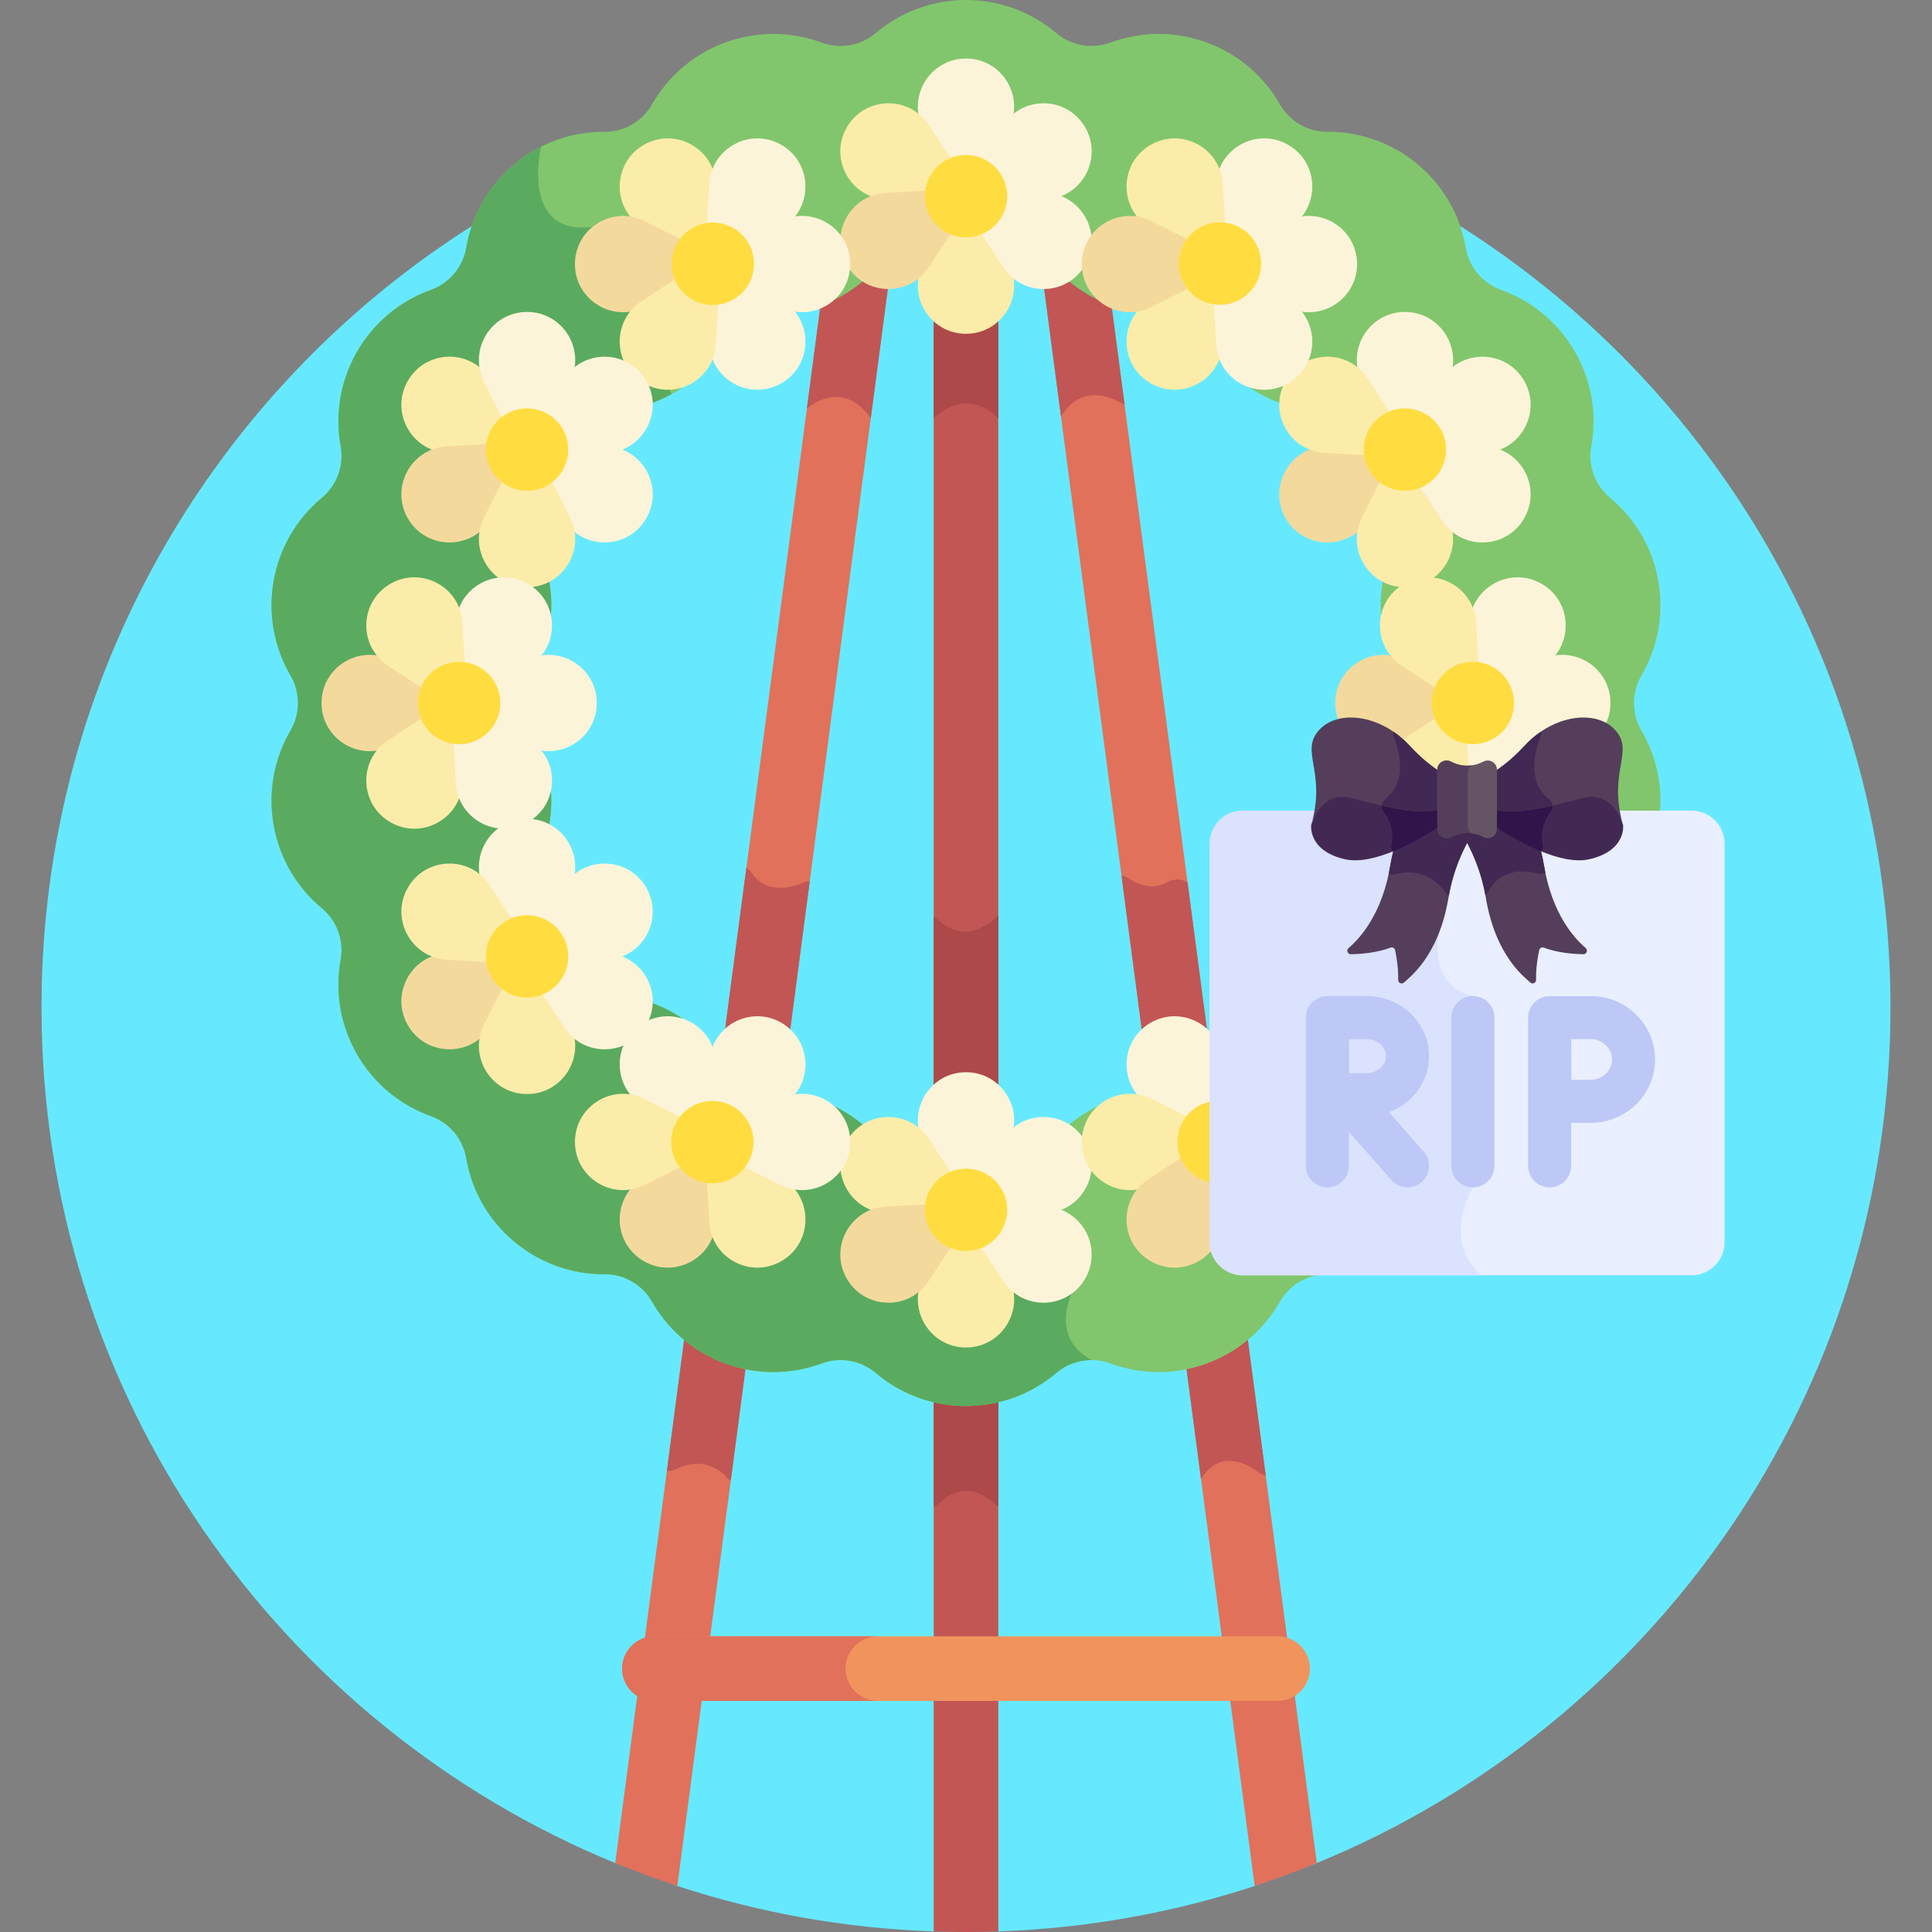 <svg id="Layer_1" enable-background="new 0 0 512 512" height="512" viewBox="0 0 512 512" width="512" xmlns="http://www.w3.org/2000/svg"><rect x="0" y="0" width="512" height="512" fill="#808080" stroke="none"/><g><path d="m256 22.004c-135.309 0-244.998 109.689-244.998 244.998 0 102.4 62.83 190.11 152.035 226.726l16.463 6.074c21.489 7.058 44.288 11.22 67.941 12.033h17.118c23.652-.813 46.451-4.975 67.94-12.033l16.464-6.074c89.205-36.616 152.035-124.326 152.035-226.726 0-135.309-109.69-244.998-244.998-244.998z" fill="#66e9ff"/><path d="m256 55.051c-4.727 0-8.559 3.831-8.559 8.559v448.225c2.842.098 5.693.165 8.559.165s5.716-.067 8.559-.165v-448.225c0-4.728-3.832-8.559-8.559-8.559z" fill="#c15655"/><path d="m264.559 399.152v-156.439c-.255.159-.507.325-.729.529-7.474 6.828-13.404 2.382-15.536.253-.259-.26-.549-.481-.852-.681v156.464c.611-.245 1.181-.594 1.67-1.055 6.196-5.833 11.763-2.155 14.177.072.382.352.815.628 1.27.857z" fill="#ad4949"/><path d="m256 55.051c-4.727 0-8.559 3.831-8.559 8.559v47.261s8.239-8.879 17.118 0v-47.261c0-4.728-3.832-8.559-8.559-8.559z" fill="#ad4949"/><path d="m292.335 64.054c-.617-4.685-4.91-7.978-9.604-7.366-4.686.617-7.985 4.917-7.367 9.604l57.134 433.51c5.58-1.832 11.07-3.86 16.465-6.075z" fill="#e1715a"/><path d="m335.431 391.046-20.723-157.236c-1.592-.9-3.598-1.003-5.322-.022-3.95 2.25-7.914.542-10.231-.954-.602-.389-1.263-.65-1.945-.791l21.068 159.862c4.923-7.756 11.753-4.296 15.159-1.785.605.447 1.285.753 1.994.926z" fill="#c15655"/><path d="m292.335 64.054c-.617-4.685-4.91-7.978-9.604-7.366-4.686.617-7.985 4.917-7.367 9.604l5.823 44.181s4.886-10.432 16.846-3.188z" fill="#c15655"/><path d="m229.268 56.688c-4.692-.61-8.986 2.681-9.604 7.366l-56.628 429.674c5.395 2.214 10.885 4.242 16.465 6.075l57.134-433.51c.618-4.688-2.681-8.988-7.367-9.605z" fill="#e1715a"/><path d="m212.917 233.912c-8.024 3.315-11.987.017-13.749-2.586-.369-.546-.839-.999-1.37-1.358l-21.075 159.912c.812-.008 1.626-.186 2.385-.543 7.139-3.358 11.54.031 13.419 2.147.328.369.716.665 1.128.921l20.942-158.9c-.573.053-1.141.184-1.68.407z" fill="#c15655"/><path d="m229.268 56.688c-4.692-.61-8.986 2.681-9.604 7.366l-5.821 44.171s9.456-8.285 16.917 2.645l5.875-44.578c.618-4.687-2.681-8.987-7.367-9.604z" fill="#c15655"/><g><path d="m338.577 450.758h-165.154c-4.727 0-8.559-3.831-8.559-8.559 0-4.727 3.832-8.559 8.559-8.559h165.154c4.727 0 8.559 3.831 8.559 8.559-.001 4.727-3.833 8.559-8.559 8.559z" fill="#f1935d"/></g><path d="m224.077 442.199c0-4.727 3.832-8.559 8.559-8.559h-59.213c-4.727 0-8.559 3.832-8.559 8.559s3.831 8.559 8.559 8.559h59.213c-4.727 0-8.559-3.832-8.559-8.559z" fill="#e1715a"/><path d="m434.994 179.039c4.264-7.307 6.064-16.102 4.479-25.087-1.584-8.985-6.283-16.634-12.789-22.042-3.993-3.319-5.895-8.544-4.969-13.653 1.508-8.325.191-17.205-4.371-25.106-4.561-7.901-11.594-13.482-19.557-16.338-4.887-1.753-8.461-6.012-9.339-11.13-1.43-8.338-5.705-16.233-12.694-22.097-7.004-5.877-15.543-8.716-24.021-8.664-5.172.032-9.961-2.772-12.526-7.263-4.196-7.347-10.913-13.304-19.487-16.425-8.573-3.121-17.547-2.876-25.483.055-4.871 1.799-10.347.833-14.309-2.523-6.456-5.467-14.805-8.766-23.928-8.766s-17.472 3.3-23.928 8.768c-3.962 3.356-9.438 4.322-14.309 2.523-7.936-2.931-16.91-3.175-25.483-.055-8.574 3.121-15.291 9.077-19.487 16.424-2.565 4.491-7.354 7.295-12.526 7.263-8.478-.052-17.016 2.787-24.02 8.664-6.989 5.864-11.264 13.759-12.694 22.097-.878 5.117-4.452 9.377-9.339 11.13-7.963 2.856-14.995 8.437-19.557 16.338s-5.879 16.782-4.371 25.106c.925 5.109-.976 10.334-4.969 13.653-6.506 5.408-11.205 13.057-12.79 22.042-1.584 8.985.215 17.78 4.479 25.087 2.617 4.485 2.617 10.045 0 14.529-4.264 7.307-6.063 16.102-4.479 25.087s6.284 16.634 12.79 22.042c3.993 3.319 5.894 8.544 4.969 13.653-1.508 8.325-.191 17.205 4.371 25.106 4.561 7.901 11.593 13.482 19.557 16.338 4.887 1.753 8.461 6.012 9.339 11.13 1.43 8.338 5.705 16.232 12.694 22.097 7.004 5.877 15.543 8.716 24.02 8.664 5.172-.032 9.961 2.772 12.526 7.263 4.196 7.347 10.914 13.304 19.487 16.424 8.573 3.121 17.547 2.876 25.483-.055 4.871-1.799 10.346-.833 14.309 2.523 6.456 5.468 14.805 8.768 23.928 8.768s17.472-3.299 23.927-8.767c3.962-3.356 9.438-4.322 14.309-2.523 7.936 2.931 16.91 3.175 25.483.055 8.574-3.121 15.292-9.078 19.487-16.425 2.565-4.491 7.354-7.294 12.526-7.263 8.478.052 17.016-2.787 24.021-8.664 6.989-5.865 11.264-13.759 12.694-22.097.878-5.117 4.452-9.377 9.339-11.13 7.963-2.856 14.995-8.437 19.557-16.338s5.879-16.781 4.371-25.106c-.926-5.109.976-10.334 4.969-13.653 6.506-5.408 11.205-13.057 12.789-22.042s-.215-17.78-4.479-25.087c-2.617-4.485-2.617-10.045.001-14.53zm-64.157 14.689c-2.092 3.633-3.6 7.686-4.37 12.054-.77 4.369-.74 8.692-.016 12.823.921 5.254-.996 10.519-5.079 13.952-3.209 2.698-6.012 5.991-8.229 9.833-2.218 3.842-3.669 7.915-4.401 12.044-.932 5.252-4.534 9.544-9.544 11.374-3.939 1.438-7.699 3.574-11.097 6.425s-6.154 6.183-8.254 9.812c-2.672 4.617-7.525 7.419-12.858 7.424-4.193.004-8.456.725-12.625 2.243-4.168 1.517-7.898 3.705-11.112 6.397-4.09 3.425-9.607 4.397-14.622 2.578-3.942-1.43-8.194-2.211-12.63-2.211s-8.689.78-12.63 2.211c-5.014 1.819-10.533.846-14.622-2.578-3.215-2.692-6.944-4.88-11.113-6.397-4.168-1.517-8.431-2.238-12.624-2.243-5.334-.005-10.187-2.807-12.859-7.424-2.1-3.629-4.857-6.961-8.255-9.812s-7.158-4.987-11.096-6.426c-5.01-1.829-8.612-6.122-9.544-11.373-.732-4.129-2.183-8.202-4.401-12.044s-5.021-7.135-8.23-9.833c-4.083-3.433-5.999-8.698-5.078-13.952.724-4.13.754-8.454-.016-12.823-.77-4.368-2.278-8.421-4.371-12.054-2.662-4.622-2.662-10.225 0-14.848 2.093-3.633 3.6-7.686 4.371-12.055.77-4.368.74-8.692.016-12.822-.921-5.254.996-10.519 5.078-13.952 3.209-2.698 6.012-5.991 8.23-9.833 2.218-3.841 3.669-7.915 4.401-12.043.931-5.252 4.533-9.544 9.544-11.374 3.939-1.438 7.698-3.574 11.096-6.425s6.155-6.183 8.255-9.812c2.671-4.617 7.524-7.418 12.859-7.424 4.193-.004 8.456-.725 12.624-2.243 4.169-1.517 7.898-3.705 11.113-6.397 4.089-3.425 9.607-4.398 14.622-2.578 3.942 1.43 8.194 2.21 12.63 2.21s8.688-.78 12.63-2.21c5.014-1.819 10.532-.846 14.622 2.578 3.215 2.692 6.945 4.88 11.112 6.397 4.168 1.517 8.432 2.238 12.625 2.243 5.334.006 10.187 2.807 12.858 7.424 2.1 3.629 4.856 6.96 8.254 9.812 3.398 2.851 7.158 4.987 11.097 6.425 5.01 1.83 8.612 6.122 9.544 11.374.732 4.129 2.183 8.202 4.401 12.043 2.217 3.842 5.02 7.135 8.229 9.833 4.083 3.433 5.999 8.698 5.079 13.952-.724 4.13-.754 8.454.016 12.822.77 4.369 2.278 8.421 4.37 12.055 2.662 4.622 2.662 10.226 0 14.848z" fill="#81c66d"/><path d="m289.311 360.433c-11.16-5.95-5.301-17.599-5.301-17.599l-19.262-43.309c-2.806-.68-5.733-1.049-8.748-1.049-4.436 0-8.689.78-12.63 2.211-5.014 1.819-10.533.846-14.622-2.578-3.215-2.692-6.944-4.88-11.113-6.397-4.168-1.517-8.431-2.238-12.624-2.243-5.334-.005-10.187-2.807-12.858-7.424-2.1-3.629-4.857-6.961-8.255-9.812-3.398-2.852-7.158-4.987-11.096-6.426-5.011-1.829-8.612-6.122-9.544-11.374-.732-4.129-2.183-8.202-4.401-12.043-2.218-3.842-5.021-7.135-8.229-9.833-4.083-3.433-5.999-8.698-5.078-13.952.724-4.13.754-8.454-.016-12.823-.77-4.368-2.277-8.421-4.371-12.054-2.662-4.622-2.662-10.225 0-14.848 2.093-3.633 3.601-7.686 4.371-12.055.77-4.368.74-8.692.016-12.822-.921-5.254.996-10.519 5.078-13.952 3.209-2.698 6.012-5.991 8.229-9.833 2.218-3.841 3.669-7.915 4.401-12.043.932-5.252 4.533-9.544 9.544-11.374 1.769-.646 3.499-1.441 5.18-2.37l-19.792-44.498c-20.697 3.634-14.798-21.056-14.798-21.056-2.503 1.263-4.904 2.829-7.146 4.71-6.989 5.864-11.264 13.759-12.694 22.097-.878 5.117-4.452 9.377-9.339 11.13-7.963 2.856-14.995 8.437-19.556 16.338-4.562 7.901-5.879 16.782-4.371 25.106.925 5.109-.977 10.334-4.969 13.653-6.506 5.408-11.206 13.057-12.789 22.042-1.584 8.985.215 17.78 4.479 25.086 2.617 4.485 2.617 10.045 0 14.529-4.264 7.307-6.063 16.102-4.479 25.087s6.283 16.634 12.789 22.042c3.993 3.319 5.894 8.544 4.969 13.653-1.508 8.324-.191 17.205 4.371 25.106 4.561 7.901 11.593 13.482 19.556 16.338 4.888 1.753 8.461 6.012 9.339 11.13 1.431 8.338 5.705 16.233 12.694 22.097 7.004 5.877 15.543 8.715 24.021 8.663 5.172-.031 9.961 2.772 12.526 7.263 4.196 7.347 10.913 13.303 19.487 16.424 8.573 3.121 17.547 2.876 25.483-.055 4.871-1.799 10.346-.833 14.309 2.523 6.456 5.468 14.805 8.767 23.928 8.767s17.472-3.299 23.927-8.767c2.66-2.251 6.001-3.421 9.384-3.406z" fill="#5aab5f"/><path d="m256 284.148c-9.489 0-15.651 9.996-11.389 18.473l5.055 10.054c1.74-1.389 3.939-2.226 6.334-2.226 2.394 0 4.594.837 6.334 2.226l5.055-10.054c4.262-8.476-1.901-18.473-11.389-18.473z" fill="#fcf4d9"/><path d="m267.388 338.623-5.055-10.054c-1.74 1.389-3.939 2.226-6.334 2.226-2.394 0-4.594-.837-6.334-2.226l-5.055 10.054c-4.262 8.477 1.9 18.473 11.389 18.473 9.489.001 15.652-9.995 11.389-18.473z" fill="#fceca9"/><path d="m245.827 320.622c0-4.297 2.682-7.972 6.456-9.46l-6.178-9.403c-5.21-7.93-16.948-7.591-21.693.626-4.744 8.217.832 18.552 10.304 19.1l11.235.649c-.073-.495-.124-.996-.124-1.512z" fill="#fceca9"/><path d="m277.283 319.76-11.235-.649c.074.494.125.997.125 1.511 0 4.297-2.682 7.972-6.457 9.46l6.178 9.403c5.21 7.93 16.948 7.591 21.693-.626 4.744-8.217-.831-18.552-10.304-19.099z" fill="#fcf4d9"/><path d="m245.827 320.622c0-.515.051-1.017.125-1.511l-11.235.649c-9.472.547-15.048 10.882-10.304 19.1 4.744 8.217 16.482 8.556 21.693.626l6.178-9.403c-3.776-1.489-6.457-5.164-6.457-9.461z" fill="#f4d99d"/><path d="m287.587 302.385c-4.744-8.217-16.482-8.556-21.693-.626l-6.178 9.403c3.774 1.488 6.457 5.163 6.457 9.46 0 .515-.051 1.017-.125 1.512l11.235-.649c9.473-.547 15.048-10.882 10.304-19.1z" fill="#fcf4d9"/><path d="m266.917 320.622c0 6.03-4.888 10.918-10.917 10.918-6.03 0-10.917-4.888-10.917-10.918s4.888-10.917 10.917-10.917 10.917 4.888 10.917 10.917z" fill="#ffdd40"/><path d="m256 15.511c-9.489 0-15.651 9.996-11.389 18.473l5.055 10.054c1.74-1.389 3.939-2.226 6.334-2.226 2.394 0 4.594.837 6.334 2.226l5.055-10.054c4.262-8.476-1.901-18.473-11.389-18.473z" fill="#fcf4d9"/><path d="m267.388 69.986-5.055-10.054c-1.74 1.389-3.939 2.226-6.334 2.226-2.394 0-4.594-.837-6.334-2.226l-5.055 10.054c-4.262 8.477 1.9 18.473 11.389 18.473 9.489.001 15.652-9.995 11.389-18.473z" fill="#fceca9"/><path d="m245.827 51.986c0-4.297 2.682-7.972 6.456-9.46l-6.178-9.403c-5.21-7.93-16.948-7.591-21.693.626-4.744 8.217.832 18.552 10.304 19.1l11.235.649c-.073-.496-.124-.998-.124-1.512z" fill="#fceca9"/><path d="m277.283 51.123-11.235-.649c.074.495.125.997.125 1.512 0 4.297-2.682 7.972-6.457 9.46l6.178 9.403c5.21 7.93 16.948 7.591 21.693-.626 4.744-8.218-.831-18.553-10.304-19.1z" fill="#fcf4d9"/><path d="m245.827 51.986c0-.515.051-1.017.125-1.512l-11.235.649c-9.472.547-15.048 10.882-10.304 19.1 4.744 8.217 16.482 8.556 21.693.626l6.178-9.403c-3.776-1.489-6.457-5.164-6.457-9.46z" fill="#f4d99d"/><path d="m287.587 33.749c-4.744-8.217-16.482-8.556-21.693-.626l-6.178 9.403c3.774 1.489 6.457 5.163 6.457 9.46 0 .515-.051 1.017-.125 1.512l11.235-.649c9.473-.549 15.048-10.883 10.304-19.1z" fill="#fcf4d9"/><path d="m266.917 51.986c0 6.03-4.888 10.917-10.917 10.917-6.03 0-10.917-4.888-10.917-10.917s4.888-10.917 10.917-10.917c6.029-.001 10.917 4.887 10.917 10.917z" fill="#ffdd40"/><path d="m304.922 271.04c-8.217 4.744-8.556 16.482-.626 21.693l9.405 6.179c.812-2.073 2.299-3.897 4.372-5.094s4.397-1.572 6.598-1.239l-.649-11.234c-.548-9.474-10.883-15.049-19.1-10.305z" fill="#fcf4d9"/><path d="m342.022 312.522-9.405-6.179c-.812 2.073-2.299 3.897-4.372 5.094-2.074 1.197-4.397 1.572-6.598 1.239l.649 11.234c.547 9.473 10.882 15.048 19.1 10.304 8.217-4.743 8.556-16.481.626-21.692z" fill="#fcf4d9"/><path d="m314.349 307.714c-2.148-3.721-1.663-8.245.862-11.421l-10.052-5.054c-8.477-4.262-18.473 1.9-18.473 11.389s9.996 15.651 18.473 11.389l10.055-5.056c-.313-.392-.608-.801-.865-1.247z" fill="#fceca9"/><path d="m341.159 291.239-10.054 5.056c.311.391.607.801.864 1.246 2.148 3.721 1.663 8.245-.861 11.421l10.052 5.054c8.477 4.262 18.473-1.9 18.473-11.388 0-9.489-9.996-15.652-18.474-11.389z" fill="#fcf4d9"/><path d="m314.349 307.714c-.257-.446-.464-.906-.647-1.372l-9.406 6.18c-7.93 5.21-7.591 16.949.626 21.693s18.552-.832 19.099-10.304l.649-11.232c-4.013.598-8.173-1.244-10.321-4.965z" fill="#f4d99d"/><path d="m341.396 271.04c-8.217-4.744-18.552.832-19.099 10.304l-.649 11.233c4.013-.598 8.173 1.243 10.322 4.964.257.446.464.906.648 1.372l9.406-6.18c7.928-5.211 7.589-16.949-.628-21.693z" fill="#fcf4d9"/><ellipse cx="323.159" cy="302.627" fill="#ffdd40" rx="10.917" ry="10.917" transform="matrix(.992 -.123 .123 .992 -34.863 42.175)"/><path d="m170.603 38.393c-8.217 4.744-8.556 16.483-.626 21.693l9.405 6.179c.812-2.073 2.299-3.897 4.372-5.094 2.074-1.197 4.397-1.572 6.598-1.239l-.649-11.234c-.547-9.473-10.882-15.049-19.1-10.305z" fill="#fceca9"/><path d="m207.704 79.876-9.405-6.179c-.812 2.073-2.299 3.897-4.372 5.094s-4.397 1.572-6.598 1.239l.649 11.234c.547 9.473 10.882 15.048 19.1 10.304 8.217-4.744 8.555-16.482.626-21.692z" fill="#fcf4d9"/><path d="m180.03 75.067c-2.148-3.721-1.663-8.245.861-11.421l-10.052-5.054c-8.477-4.262-18.473 1.9-18.473 11.389 0 9.488 9.996 15.651 18.473 11.389l10.055-5.056c-.311-.391-.606-.801-.864-1.247z" fill="#f4d99d"/><path d="m206.841 58.592-10.054 5.056c.311.391.606.801.864 1.247 2.148 3.721 1.663 8.245-.861 11.421l10.052 5.054c8.477 4.262 18.473-1.9 18.473-11.388-.001-9.49-9.997-15.652-18.474-11.39z" fill="#fcf4d9"/><path d="m180.03 75.067c-.257-.446-.464-.906-.648-1.371l-9.406 6.179c-7.93 5.21-7.591 16.949.626 21.693s18.552-.832 19.1-10.304l.649-11.232c-4.012.598-8.172-1.244-10.321-4.965z" fill="#fceca9"/><path d="m207.077 38.393c-8.217-4.744-18.552.832-19.1 10.304l-.649 11.233c4.013-.598 8.173 1.243 10.322 4.965.257.446.464.906.647 1.371l9.406-6.18c7.93-5.21 7.592-16.948-.626-21.693z" fill="#fcf4d9"/><ellipse cx="188.84" cy="69.981" fill="#ffdd40" rx="10.917" ry="10.917" transform="matrix(.683 -.731 .731 .683 8.768 160.157)"/><path d="m108.089 100.908c-4.744 8.217.832 18.552 10.304 19.1l11.234.649c-.333-2.201.042-4.525 1.239-6.598s3.021-3.56 5.094-4.372l-6.179-9.405c-5.21-7.93-16.948-7.592-21.692.626z" fill="#fceca9"/><path d="m160.96 118.282-11.234-.649c.333 2.201-.042 4.524-1.239 6.598s-3.022 3.56-5.094 4.372l6.179 9.405c5.21 7.93 16.949 7.591 21.693-.626 4.743-8.217-.833-18.552-10.305-19.1z" fill="#fcf4d9"/><path d="m134.59 127.955c-3.721-2.148-5.563-6.309-4.965-10.322l-11.232.649c-9.472.547-15.048 10.882-10.304 19.1 4.744 8.217 16.482 8.556 21.693.626l6.179-9.406c-.465-.183-.925-.39-1.371-.647z" fill="#f4d99d"/><path d="m149.571 100.282-6.18 9.406c.465.183.926.39 1.372.647 3.721 2.148 5.563 6.308 4.964 10.322l11.233-.649c9.472-.547 15.048-10.882 10.304-19.099-4.744-8.219-16.483-8.557-21.693-.627z" fill="#fcf4d9"/><path d="m134.59 127.955c-.446-.257-.855-.553-1.247-.864l-5.056 10.055c-4.262 8.477 1.9 18.473 11.389 18.474 9.488 0 15.651-9.996 11.389-18.473l-5.054-10.052c-3.176 2.523-7.7 3.008-11.421.86z" fill="#fceca9"/><path d="m139.676 82.671c-9.489 0-15.651 9.996-11.389 18.473l5.054 10.052c3.176-2.524 7.7-3.01 11.421-.861.446.257.855.553 1.247.864l5.056-10.054c4.262-8.478-1.9-18.474-11.389-18.474z" fill="#fcf4d9"/><path d="m145.135 109.69c5.222 3.015 7.011 9.692 3.996 14.913-3.015 5.222-9.692 7.011-14.913 3.996-5.222-3.015-7.011-9.692-3.996-14.913 3.014-5.222 9.691-7.011 14.913-3.996z" fill="#ffdd40"/><path d="m353.844 186.304c0 9.489 9.996 15.651 18.473 11.389l10.053-5.055c-1.389-1.74-2.226-3.939-2.226-6.334 0-2.394.837-4.594 2.226-6.334l-10.053-5.055c-8.477-4.262-18.473 1.901-18.473 11.389z" fill="#f4d99d"/><path d="m408.319 174.915-10.054 5.055c1.389 1.74 2.226 3.939 2.226 6.334 0 2.394-.837 4.594-2.226 6.334l10.054 5.055c8.477 4.262 18.473-1.9 18.473-11.389 0-9.488-9.996-15.651-18.473-11.389z" fill="#fcf4d9"/><path d="m390.318 196.477c-4.297 0-7.972-2.682-9.46-6.456l-9.403 6.178c-7.93 5.21-7.591 16.948.626 21.693 8.217 4.744 18.552-.832 19.1-10.304l.649-11.235c-.495.073-.997.124-1.512.124z" fill="#fceca9"/><path d="m389.456 165.021-.649 11.235c.495-.074.997-.125 1.512-.125 4.297 0 7.972 2.682 9.46 6.456l9.403-6.178c7.93-5.21 7.591-16.948-.626-21.693-8.218-4.744-18.553.832-19.1 10.305z" fill="#fcf4d9"/><path d="m390.318 196.477c-.515 0-1.017-.051-1.512-.125l.649 11.235c.547 9.473 10.882 15.048 19.1 10.304 8.217-4.744 8.556-16.483.626-21.693l-9.403-6.178c-1.488 3.775-5.163 6.457-9.46 6.457z" fill="#fcf4d9"/><path d="m372.081 154.717c-8.217 4.744-8.556 16.482-.626 21.693l9.403 6.178c1.488-3.774 5.163-6.456 9.46-6.456.515 0 1.017.051 1.512.125l-.649-11.235c-.548-9.474-10.882-15.05-19.1-10.305z" fill="#fceca9"/><circle cx="390.318" cy="186.304" fill="#ffdd40" r="10.917"/><path d="m85.207 186.304c0 9.489 9.996 15.651 18.473 11.389l10.054-5.055c-1.389-1.74-2.226-3.939-2.226-6.334 0-2.394.837-4.594 2.226-6.334l-10.054-5.055c-8.477-4.262-18.473 1.901-18.473 11.389z" fill="#f4d99d"/><path d="m139.682 174.915-10.054 5.055c1.389 1.74 2.226 3.939 2.226 6.334 0 2.394-.837 4.594-2.226 6.334l10.054 5.055c8.477 4.262 18.473-1.9 18.473-11.389 0-9.488-9.996-15.651-18.473-11.389z" fill="#fcf4d9"/><path d="m121.681 196.477c-4.297 0-7.972-2.682-9.46-6.456l-9.403 6.178c-7.93 5.21-7.591 16.948.626 21.693 8.217 4.744 18.552-.832 19.1-10.304l.649-11.235c-.495.073-.997.124-1.512.124z" fill="#fceca9"/><path d="m120.818 165.021-.649 11.235c.495-.074.997-.125 1.511-.125 4.297 0 7.972 2.682 9.46 6.456l9.403-6.178c7.93-5.21 7.591-16.948-.626-21.693-8.216-4.744-18.551.832-19.099 10.305z" fill="#fcf4d9"/><path d="m121.681 196.477c-.515 0-1.017-.051-1.511-.125l.649 11.235c.548 9.473 10.882 15.048 19.1 10.304 8.217-4.744 8.556-16.483.626-21.693l-9.403-6.178c-1.489 3.775-5.164 6.457-9.461 6.457z" fill="#fcf4d9"/><path d="m103.444 154.717c-8.217 4.744-8.556 16.482-.626 21.693l9.403 6.178c1.489-3.774 5.163-6.456 9.46-6.456.515 0 1.017.051 1.512.125l-.649-11.235c-.548-9.474-10.882-15.05-19.1-10.305z" fill="#fceca9"/><circle cx="121.681" cy="186.304" fill="#ffdd40" r="10.917"/><path d="m340.735 137.382c4.744 8.217 16.482 8.556 21.693.626l6.179-9.405c-2.073-.812-3.897-2.299-5.095-4.372-1.197-2.074-1.572-4.397-1.239-6.598l-11.234.649c-9.472.548-15.048 10.883-10.304 19.1z" fill="#f4d99d"/><path d="m382.218 100.282-6.179 9.405c2.073.812 3.897 2.299 5.094 4.372 1.197 2.074 1.572 4.397 1.239 6.598l11.234-.649c9.473-.547 15.048-10.882 10.304-19.1s-16.482-8.556-21.692-.626z" fill="#fcf4d9"/><path d="m377.409 127.955c-3.721 2.148-8.245 1.663-11.421-.861l-5.054 10.052c-4.262 8.477 1.9 18.473 11.389 18.473 9.488 0 15.651-9.996 11.389-18.473l-5.056-10.055c-.391.311-.801.607-1.247.864z" fill="#fceca9"/><path d="m360.934 101.144 5.056 10.054c.391-.311.801-.607 1.246-.864 3.721-2.148 8.245-1.663 11.421.861l5.054-10.052c4.262-8.477-1.9-18.473-11.389-18.473-9.488.001-15.65 9.997-11.388 18.474z" fill="#fcf4d9"/><path d="m377.409 127.955c-.446.257-.906.464-1.371.647l6.18 9.406c5.21 7.93 16.949 7.591 21.693-.626s-.832-18.552-10.304-19.099l-11.232-.649c.597 4.012-1.244 8.173-4.966 10.321z" fill="#fcf4d9"/><path d="m340.736 100.908c-4.744 8.217.832 18.552 10.304 19.1l11.233.649c-.598-4.013 1.243-8.173 4.964-10.322.446-.257.906-.464 1.372-.647l-6.18-9.406c-5.211-7.93-16.949-7.592-21.693.626z" fill="#fceca9"/><path d="m366.864 109.69c5.222-3.015 11.899-1.226 14.914 3.996s1.226 11.899-3.996 14.913c-5.222 3.015-11.899 1.226-14.913-3.996-3.016-5.221-1.227-11.898 3.995-14.913z" fill="#ffdd40"/><path d="m108.089 271.7c4.744 8.217 16.482 8.556 21.693.626l6.179-9.405c-2.073-.812-3.897-2.299-5.094-4.372-1.197-2.074-1.572-4.397-1.239-6.598l-11.234.649c-9.474.548-15.049 10.883-10.305 19.1z" fill="#f4d99d"/><path d="m149.571 234.6-6.179 9.405c2.073.812 3.897 2.299 5.094 4.372s1.572 4.397 1.239 6.598l11.234-.649c9.472-.547 15.048-10.882 10.304-19.1-4.743-8.217-16.481-8.556-21.692-.626z" fill="#fcf4d9"/><path d="m144.763 262.273c-3.721 2.148-8.245 1.663-11.421-.861l-5.054 10.052c-4.262 8.477 1.9 18.473 11.389 18.473 9.488 0 15.651-9.996 11.389-18.474l-5.056-10.054c-.392.312-.801.607-1.247.864z" fill="#fceca9"/><path d="m128.288 235.463 5.056 10.054c.391-.311.8-.607 1.246-.864 3.721-2.148 8.245-1.663 11.421.861l5.054-10.052c4.262-8.477-1.9-18.473-11.389-18.473-9.488 0-15.651 9.997-11.388 18.474z" fill="#fcf4d9"/><path d="m144.763 262.273c-.446.258-.906.464-1.372.648l6.18 9.406c5.21 7.93 16.949 7.591 21.693-.626s-.832-18.552-10.304-19.1l-11.233-.649c.599 4.013-1.243 8.173-4.964 10.321z" fill="#fcf4d9"/><path d="m108.089 235.226c-4.744 8.217.832 18.552 10.304 19.1l11.232.649c-.598-4.013 1.243-8.173 4.965-10.322.446-.257.906-.464 1.372-.647l-6.18-9.406c-5.211-7.93-16.949-7.591-21.693.626z" fill="#fceca9"/><path d="m134.218 244.009c5.222-3.015 11.899-1.226 14.913 3.996 3.015 5.222 1.226 11.899-3.996 14.913-5.222 3.015-11.899 1.226-14.913-3.996-3.015-5.222-1.226-11.899 3.996-14.913z" fill="#ffdd40"/><path d="m304.922 101.568c8.217 4.744 18.552-.831 19.1-10.304l.649-11.234c-2.201.333-4.525-.042-6.598-1.239s-3.56-3.021-4.372-5.094l-9.405 6.179c-7.93 5.21-7.591 16.948.626 21.692z" fill="#fceca9"/><path d="m322.297 48.697-.649 11.234c2.201-.333 4.525.042 6.598 1.239s3.56 3.022 4.372 5.094l9.405-6.179c7.93-5.21 7.591-16.948-.626-21.693-8.218-4.743-18.553.833-19.1 10.305z" fill="#fcf4d9"/><path d="m331.969 75.067c-2.148 3.721-6.309 5.563-10.322 4.964l.649 11.233c.547 9.472 10.882 15.048 19.1 10.304 8.217-4.744 8.556-16.482.626-21.693l-9.406-6.179c-.182.465-.389.925-.647 1.371z" fill="#fcf4d9"/><path d="m304.296 60.086 9.406 6.18c.183-.465.39-.926.647-1.371 2.149-3.721 6.308-5.563 10.322-4.965l-.649-11.232c-.547-9.472-10.882-15.048-19.099-10.304-8.218 4.744-8.557 16.482-.627 21.692z" fill="#fceca9"/><path d="m331.969 75.067c-.257.446-.553.855-.864 1.247l10.055 5.056c8.477 4.262 18.473-1.9 18.473-11.389 0-9.488-9.996-15.651-18.473-11.389l-10.052 5.054c2.524 3.177 3.009 7.7.861 11.421z" fill="#fcf4d9"/><path d="m286.685 69.981c0 9.489 9.996 15.651 18.473 11.389l10.052-5.054c-2.525-3.176-3.01-7.7-.862-11.421.258-.446.553-.855.864-1.247l-10.055-5.056c-8.476-4.262-18.472 1.9-18.472 11.389z" fill="#f4d99d"/><ellipse cx="323.159" cy="69.981" fill="#ffdd40" rx="10.917" ry="10.917" transform="matrix(.9 -.437 .437 .9 1.866 148.083)"/><path d="m170.603 334.215c8.217 4.744 18.552-.831 19.1-10.304l.649-11.234c-2.201.333-4.525-.042-6.598-1.239-2.074-1.197-3.56-3.022-4.372-5.094l-9.404 6.179c-7.931 5.21-7.592 16.948.625 21.692z" fill="#f4d99d"/><path d="m187.978 281.344-.649 11.234c2.201-.333 4.525.042 6.598 1.239 2.074 1.197 3.56 3.022 4.372 5.094l9.405-6.179c7.93-5.21 7.591-16.949-.626-21.693-8.218-4.743-18.553.832-19.1 10.305z" fill="#fcf4d9"/><path d="m197.651 307.714c-2.148 3.721-6.309 5.563-10.322 4.964l.649 11.233c.547 9.472 10.882 15.048 19.1 10.304 8.217-4.744 8.556-16.482.626-21.693l-9.406-6.18c-.183.466-.39.926-.647 1.372z" fill="#fceca9"/><path d="m169.977 292.733 9.406 6.18c.183-.465.39-.926.647-1.371 2.148-3.721 6.308-5.563 10.322-4.965l-.649-11.232c-.547-9.472-10.882-15.048-19.1-10.304-8.217 4.743-8.556 16.481-.626 21.692z" fill="#fcf4d9"/><path d="m197.651 307.714c-.258.446-.553.855-.864 1.246l10.054 5.056c8.477 4.262 18.473-1.9 18.474-11.389 0-9.488-9.996-15.651-18.473-11.389l-10.052 5.054c2.524 3.177 3.009 7.701.861 11.422z" fill="#fcf4d9"/><path d="m152.366 302.627c0 9.489 9.996 15.651 18.473 11.389l10.052-5.054c-2.524-3.176-3.01-7.7-.861-11.421.257-.446.553-.855.864-1.246l-10.054-5.056c-8.477-4.262-18.473 1.9-18.474 11.388z" fill="#fceca9"/><ellipse cx="188.84" cy="302.627" fill="#ffdd40" rx="10.917" ry="10.917" transform="matrix(1 -.006 .006 1 -1.878 1.18)"/><path d="m448.292 337.965h-118.971c-4.807 0-8.741-3.933-8.741-8.741v-105.66c0-4.807 3.933-8.741 8.741-8.741h118.971c4.807 0 8.741 3.933 8.741 8.741v105.66c0 4.808-3.934 8.741-8.741 8.741z" fill="#e9efff"/><path d="m320.581 223.564v105.66c0 4.807 3.933 8.741 8.741 8.741h63.29c-10.885-9.229-2.275-23.299-2.275-23.299v-50.692c-12.551-3.158-8.845-17.126-8.845-17.126l-11.554-32.025h-40.616c-4.808.001-8.741 3.934-8.741 8.741z" fill="#dae2fe"/><g fill="#bec8f7"><path d="m390.336 263.975c-3.151 0-5.706 2.554-5.706 5.706v39.28c0 3.152 2.555 5.706 5.706 5.706s5.706-2.554 5.706-5.706v-39.28c0-3.152-2.555-5.706-5.706-5.706z"/><path d="m378.716 279.889c0-8.775-7.398-15.914-16.492-15.914h-10.438-.004-.008c-3.102 0-5.706 2.516-5.706 5.706v39.28c0 3.152 2.555 5.706 5.706 5.706s5.706-2.554 5.706-5.706v-9.01l11.248 12.78c1.128 1.282 2.702 1.936 4.285 1.936 1.339 0 2.684-.468 3.767-1.423 2.366-2.082 2.595-5.687.514-8.053l-9.197-10.449c6.198-2.291 10.619-8.077 10.619-14.853zm-16.492-4.503c2.754 0 5.08 2.062 5.08 4.502s-2.326 4.502-5.08 4.502c-1.115 0-2.908.007-4.691.016-.022-4.631-.008-3.449-.024-9.02z"/><path d="m421.606 263.975h-10.937c-3.161 0-5.706 2.605-5.706 5.706v39.28c0 3.152 2.555 5.706 5.706 5.706s5.706-2.554 5.706-5.706v-11.387c1.969-.01 3.997-.018 5.231-.018 9.378 0 17.008-7.532 17.008-16.791-.001-9.258-7.63-16.79-17.008-16.79zm0 22.169c-1.226 0-3.229.008-5.187.018-.026-5.525-.01-3.902-.028-10.775h5.215c3.033 0 5.596 2.463 5.596 5.378 0 2.916-2.563 5.379-5.596 5.379z"/></g><g><path d="m384.304 221.447c-.63.336-1.371.317-1.983-.05s-.977-1.013-.977-1.726v-1.117l-.681.438c-2.897 1.86-7.01 4.273-11.301 6.064-.362 1.368-.669 2.782-.911 4.244-2.113 12.734-7.884 19.234-11.059 21.937-.665.566-.258 1.652.615 1.639 2.661-.039 6.805-.358 10.487-1.743.53-.2 1.113.127 1.23.682.338 1.607.893 4.767.81 7.853-.021.775.869 1.226 1.489.761 1.258-1.277 9.216-6.711 11.857-22.628 1.13-6.81 3.658-12.599 6.583-17.334-2.078-.367-4.245-.041-6.159.98z" fill="#543e5b"/></g><path d="m390.461 220.466c-2.076-.366-4.243-.04-6.157.981-.63.336-1.371.317-1.983-.05s-.977-1.013-.977-1.726v-1.117l-.681.438c-2.897 1.86-7.01 4.274-11.301 6.064-.362 1.367-.669 2.782-.911 4.244-.133.803-.281 1.581-.442 2.336.51.173 1.066.204 1.608.06 7.597-2.027 11.897 2.58 13.514 4.888.223.319.507.58.827.781 1.163-6.622 3.641-12.267 6.503-16.899z" fill="#422953"/><g><path d="m420.222 251.236c-3.175-2.702-8.947-9.203-11.06-21.937-.243-1.462-.55-2.876-.911-4.243-4.291-1.791-8.404-4.205-11.301-6.065l-.681-.438v1.117c0 .714-.365 1.359-.978 1.726-.612.367-1.353.385-1.983.05-1.914-1.021-4.081-1.347-6.157-.981 2.926 4.735 5.453 10.524 6.583 17.334 2.641 15.916 10.599 21.351 11.857 22.628.62.465 1.51.013 1.489-.761-.083-3.086.472-6.246.81-7.853.116-.555.699-.881 1.23-.682 3.682 1.386 7.825 1.704 10.487 1.743.873.014 1.28-1.073.615-1.638z" fill="#543e5b"/></g><path d="m409.54 231.313c-.135-.655-.263-1.324-.377-2.015-.243-1.462-.55-2.876-.911-4.243-4.291-1.791-8.404-4.205-11.301-6.065l-.681-.438v1.117c0 .714-.366 1.359-.978 1.726s-1.353.385-1.983.05c-1.914-1.021-4.081-1.347-6.157-.981 2.844 4.603 5.308 10.206 6.481 16.771.316-.236.584-.536.775-.895 3.405-6.393 9.779-5.732 13.137-4.835.689.185 1.393.102 1.995-.192z" fill="#422953"/><path d="m347.483 218.61 2.017-5.351c1.652-1.836 4.171-3.289 7.854-2.436 6.654 1.542 16.627 4.882 24.137 3.268v4.891c-6.25 4.077-17.594 10.458-25.113 8.716-9.865-2.285-8.895-9.088-8.895-9.088z" fill="#422953"/><path d="m381.491 214.091v4.891c-3.178 2.073-7.674 4.74-12.314 6.634-.392-.526-.568-1.208-.416-1.9.827-3.76-.715-6.774-2.099-8.599-.469-.618-.598-1.391-.41-2.085 5.118 1.177 10.64 2.048 15.239 1.059z" fill="#30144a"/><g><path d="m349.41 193.648c4.911-5.698 16.396-4.487 24.235 4.048 2.828 3.079 5.537 5.233 7.846 6.731v10.155c-7.346 1.642-17.161-1.653-23.695-3.167-7.618-1.765-10.138 6.581-10.304 7.161 4.059-13.996-2.989-19.234 1.918-24.928z" fill="#543e5b"/></g><path d="m367.06 211.811c6.016-4.692 3.798-12.714 2.313-16.432-.194-.485-.218-.998-.1-1.471 1.531 1.044 3.008 2.302 4.372 3.788 2.828 3.079 5.536 5.233 7.846 6.731v10.155c-4.608 1.03-10.186.118-15.317-1.079.04-.644.338-1.264.886-1.692z" fill="#422953"/><path d="m430.131 218.61-2.017-5.351c-1.652-1.836-4.171-3.289-7.854-2.436-6.654 1.542-16.627 4.882-24.137 3.268v4.891c6.25 4.077 17.594 10.458 25.113 8.716 9.864-2.285 8.895-9.088 8.895-9.088z" fill="#422953"/><path d="m396.123 214.091v4.891c3.178 2.073 7.674 4.74 12.314 6.634.392-.526.568-1.208.416-1.9-.827-3.76.715-6.774 2.099-8.599.469-.618.598-1.391.41-2.085-5.118 1.177-10.64 2.048-15.239 1.059z" fill="#30144a"/><g><path d="m428.203 193.648c-4.911-5.698-16.396-4.487-24.235 4.048-2.828 3.079-5.537 5.233-7.846 6.731v10.155c7.346 1.642 17.161-1.653 23.695-3.167 7.618-1.765 10.138 6.581 10.303 7.161-4.057-13.996 2.991-19.234-1.917-24.928z" fill="#543e5b"/></g><path d="m410.553 211.811c-6.016-4.692-3.798-12.714-2.313-16.432.194-.485.217-.998.1-1.471-1.531 1.044-3.008 2.302-4.372 3.788-2.828 3.079-5.537 5.233-7.846 6.731v10.155c4.608 1.03 10.186.118 15.317-1.079-.04-.644-.338-1.264-.886-1.692z" fill="#422953"/><path d="m393.183 201.796c-.181.044-3.868 2.376-8.368.188l-.385-.188c-1.631-.793-3.529.395-3.529 2.208v15.667c0 1.854 1.975 3.039 3.61 2.166 2.685-1.431 5.906-1.431 8.59 0 1.635.872 3.61-.313 3.61-2.166v-15.667c.001-1.813-1.897-3.001-3.528-2.208z" fill="#665364"/><g><path d="m388.967 218.928v-14.181c0-.854.467-1.551 1.121-1.926-1.441.214-3.276.133-5.272-.837l-.385-.187c-1.631-.793-3.529.395-3.529 2.208v15.667c0 1.853 1.975 3.039 3.61 2.166 1.733-.924 3.69-1.248 5.581-.979-.656-.374-1.126-1.072-1.126-1.931z" fill="#543e5b"/></g></g></svg>